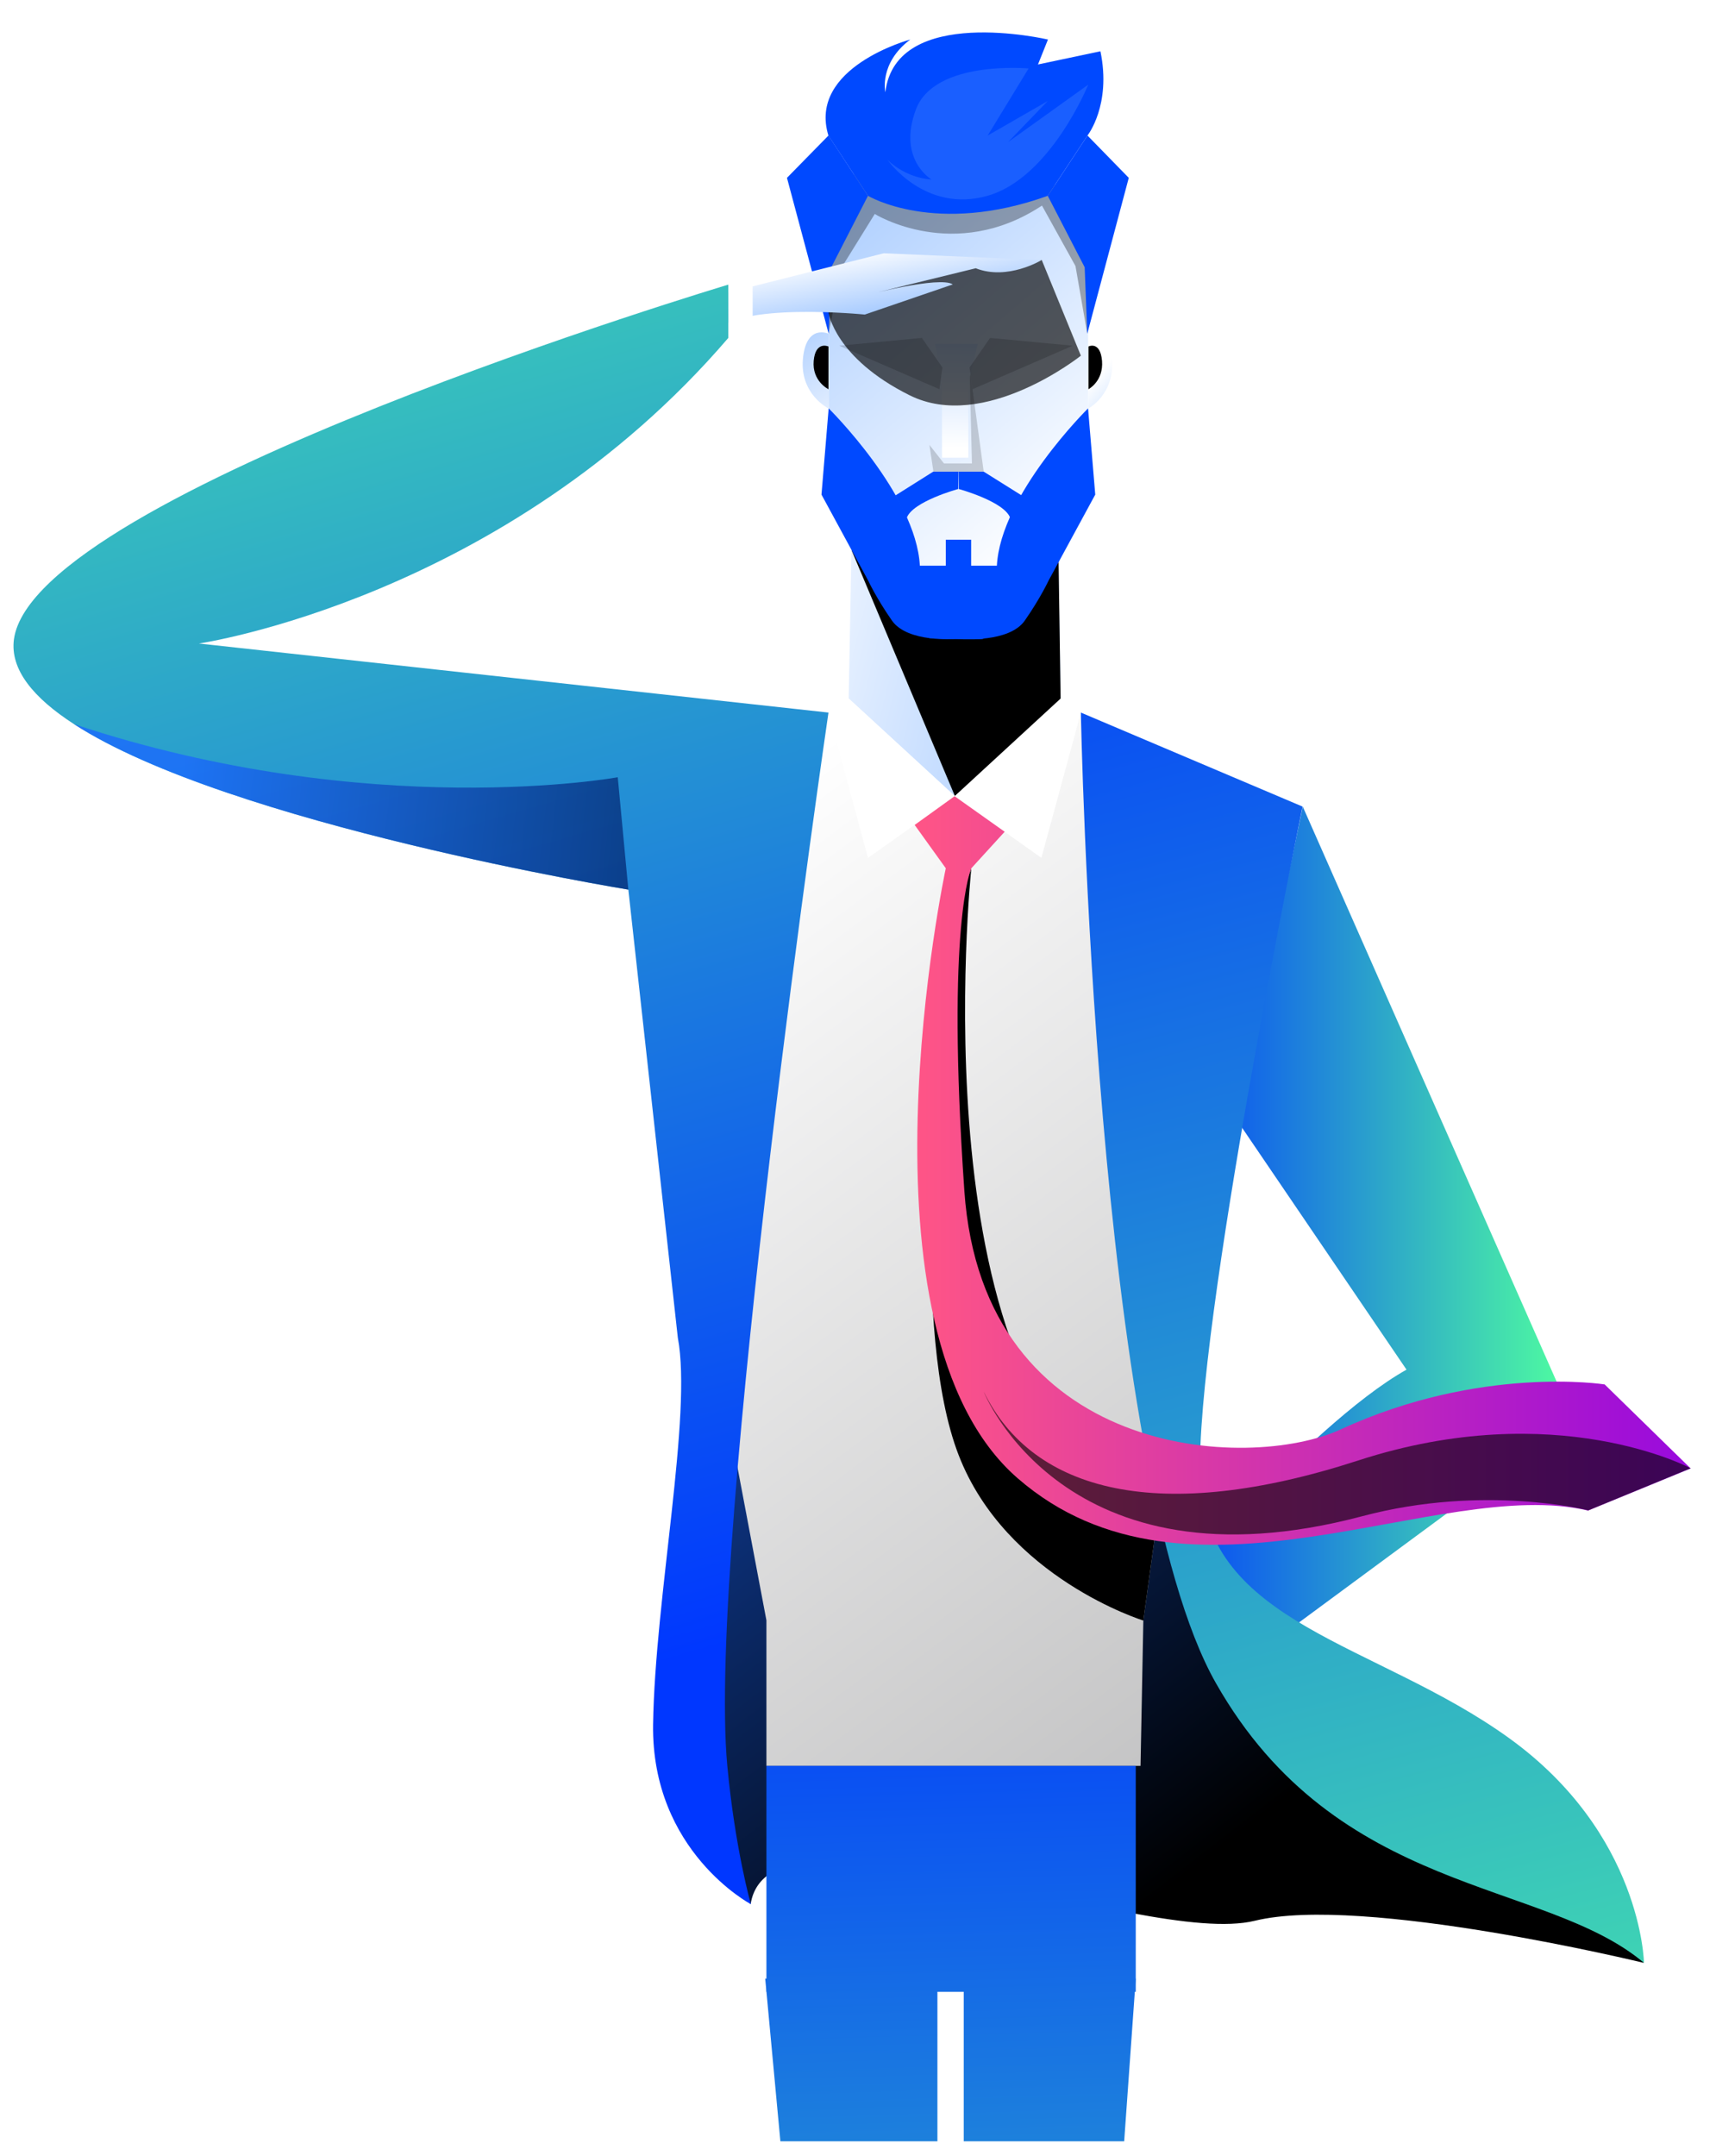 <?xml version="1.0" encoding="utf-8"?>
<!-- Generator: Adobe Illustrator 24.3.0, SVG Export Plug-In . SVG Version: 6.00 Build 0)  -->
<svg version="1.1" id="Layer_1" xmlns="http://www.w3.org/2000/svg" xmlns:xlink="http://www.w3.org/1999/xlink" x="0px" y="0px"
	 viewBox="0 0 860 1080" style="enable-background:new 0 0 860 1080;" xml:space="preserve">
<style type="text/css">
	.st0{fill:url(#SVGID_1_);}
	.st1{fill:url(#SVGID_2_);}
	.st2{fill:url(#SVGID_3_);}
	.st3{filter:url(#Adobe_OpacityMaskFilter);}
	.st4{filter:url(#Adobe_OpacityMaskFilter_1_);}
	.st5{mask:url(#SVGID_4_);fill:url(#SVGID_5_);}
	.st6{fill:url(#SVGID_6_);}
	.st7{fill:url(#SVGID_7_);}
	.st8{filter:url(#Adobe_OpacityMaskFilter_2_);}
	.st9{filter:url(#Adobe_OpacityMaskFilter_3_);}
	.st10{mask:url(#SVGID_8_);fill:url(#SVGID_9_);}
	.st11{opacity:0.32;fill:url(#SVGID_10_);}
	.st12{fill:url(#SVGID_11_);}
	.st13{filter:url(#Adobe_OpacityMaskFilter_4_);}
	.st14{filter:url(#Adobe_OpacityMaskFilter_5_);}
	.st15{mask:url(#SVGID_12_);fill:url(#SVGID_13_);}
	.st16{fill:url(#SVGID_14_);}
	.st17{fill:url(#SVGID_15_);}
	.st18{filter:url(#Adobe_OpacityMaskFilter_6_);}
	.st19{filter:url(#Adobe_OpacityMaskFilter_7_);}
	.st20{mask:url(#SVGID_16_);fill:url(#SVGID_17_);}
	.st21{fill:url(#SVGID_18_);}
	.st22{fill:#0049FF;}
	.st23{filter:url(#Adobe_OpacityMaskFilter_8_);}
	.st24{filter:url(#Adobe_OpacityMaskFilter_9_);}
	.st25{mask:url(#SVGID_19_);fill:url(#SVGID_20_);}
	.st26{opacity:0.17;fill:url(#SVGID_21_);}
	.st27{fill:url(#SVGID_22_);}
	.st28{fill:url(#SVGID_23_);}
	.st29{fill:url(#SVGID_24_);}
	.st30{filter:url(#Adobe_OpacityMaskFilter_10_);}
	.st31{filter:url(#Adobe_OpacityMaskFilter_11_);}
	.st32{mask:url(#SVGID_25_);fill:url(#SVGID_26_);}
	.st33{fill:url(#SVGID_27_);}
	.st34{opacity:0.39;fill:#4382FF;}
	.st35{fill:url(#SVGID_28_);}
	.st36{fill:url(#SVGID_29_);}
	.st37{fill:#FFFFFF;}
	.st38{filter:url(#Adobe_OpacityMaskFilter_12_);}
	.st39{filter:url(#Adobe_OpacityMaskFilter_13_);}
	.st40{mask:url(#SVGID_30_);fill:url(#SVGID_31_);}
	.st41{opacity:0.17;fill:url(#SVGID_32_);}
	.st42{filter:url(#Adobe_OpacityMaskFilter_14_);}
	.st43{filter:url(#Adobe_OpacityMaskFilter_15_);}
	.st44{mask:url(#SVGID_33_);fill:url(#SVGID_34_);}
	.st45{opacity:0.17;fill:url(#SVGID_35_);}
	.st46{fill:url(#SVGID_36_);}
	.st47{filter:url(#Adobe_OpacityMaskFilter_16_);}
	.st48{filter:url(#Adobe_OpacityMaskFilter_17_);}
	.st49{mask:url(#SVGID_37_);fill:url(#SVGID_38_);}
	.st50{opacity:0.65;fill:url(#SVGID_39_);}
	.st51{fill:url(#SVGID_40_);}
	.st52{fill:url(#SVGID_41_);}
	.st53{opacity:0.77;fill:url(#SVGID_42_);}
	.st54{filter:url(#Adobe_OpacityMaskFilter_18_);}
	.st55{filter:url(#Adobe_OpacityMaskFilter_19_);}
	.st56{mask:url(#SVGID_43_);fill:url(#SVGID_44_);}
	.st57{fill:url(#SVGID_45_);}
	.st58{fill:url(#SVGID_46_);}
	.st59{filter:url(#Adobe_OpacityMaskFilter_20_);}
	.st60{filter:url(#Adobe_OpacityMaskFilter_21_);}
	.st61{mask:url(#SVGID_47_);fill:url(#SVGID_48_);}
	.st62{opacity:0.61;fill:url(#SVGID_49_);}
</style>
<g>
	<linearGradient id="SVGID_1_" gradientUnits="userSpaceOnUse" x1="573.006" y1="634.038" x2="788.586" y2="634.038">
		<stop  offset="3.285260e-03" style="stop-color:#0037FF"/>
		<stop  offset="0.996" style="stop-color:#50FF9F"/>
	</linearGradient>
	<path class="st0" d="M652.9,404.1l135.7,307.3L581.8,863.9l-8.7-52.1c0,0,81.9-97.7,131.8-125.6l-85-125L652.9,404.1z"/>
	<linearGradient id="SVGID_2_" gradientUnits="userSpaceOnUse" x1="583.843" y1="947.106" x2="216.577" y2="472.108">
		<stop  offset="0" style="stop-color:#000000"/>
		<stop  offset="0.999" style="stop-color:#1A66FF"/>
	</linearGradient>
	<path class="st1" d="M823.8,983.4c0,0-141.1-34.3-194.9-21.1c-56.2,13.8-243.4-68.1-252.7-8.3c0,0-47.5-50.4-34.3-116.5
		c13.2-66.1,28.6-113.2,28.6-113.2s22.1-17.6,37.1-11.7c15,5.9,102.3,69,102.3,69l71.7-17.7C581.8,763.9,798.9,934,823.8,983.4z"/>
	<g>
		<linearGradient id="SVGID_3_" gradientUnits="userSpaceOnUse" x1="542.262" y1="346.295" x2="370.824" y2="304.317">
			<stop  offset="0" style="stop-color:#A9CCFF"/>
			<stop  offset="0.999" style="stop-color:#FFFFFF"/>
		</linearGradient>
		<polygon class="st2" points="478.6,278.7 427.1,255.6 424.3,405.1 478.6,413.2 532.5,409 530,255.6 		"/>
		<defs>
			<filter id="Adobe_OpacityMaskFilter" filterUnits="userSpaceOnUse" x="426.8" y="275.7" width="104.8" height="123.2">
				<feFlood  style="flood-color:white;flood-opacity:1" result="back"/>
				<feBlend  in="SourceGraphic" in2="back" mode="normal"/>
			</filter>
		</defs>
		<mask maskUnits="userSpaceOnUse" x="426.8" y="275.7" width="104.8" height="123.2" id="SVGID_4_">
			<g class="st3">
				<defs>
					<filter id="Adobe_OpacityMaskFilter_1_" filterUnits="userSpaceOnUse" x="426.8" y="275.7" width="104.8" height="123.2">
						<feFlood  style="flood-color:white;flood-opacity:1" result="back"/>
						<feBlend  in="SourceGraphic" in2="back" mode="normal"/>
					</filter>
				</defs>
				<mask maskUnits="userSpaceOnUse" x="426.8" y="275.7" width="104.8" height="123.2" id="SVGID_4_">
					<g class="st4">
					</g>
				</mask>
				<linearGradient id="SVGID_5_" gradientUnits="userSpaceOnUse" x1="470.781" y1="359.107" x2="502.611" y2="191.389">
					<stop  offset="0" style="stop-color:#000000"/>
					<stop  offset="1" style="stop-color:#FFFFFF"/>
				</linearGradient>
				<polygon class="st5" points="426.8,275.7 478.6,398.9 531.6,354.1 530.5,279.9 				"/>
			</g>
		</mask>
		<linearGradient id="SVGID_6_" gradientUnits="userSpaceOnUse" x1="470.781" y1="359.107" x2="502.611" y2="191.389">
			<stop  offset="0" style="stop-color:#000000"/>
			<stop  offset="1" style="stop-color:#000000"/>
		</linearGradient>
		<polygon class="st6" points="426.8,275.7 478.6,398.9 531.6,354.1 530.5,279.9 		"/>
		<g>
			<linearGradient id="SVGID_7_" gradientUnits="userSpaceOnUse" x1="411.838" y1="93.787" x2="548.46" y2="253.18">
				<stop  offset="0" style="stop-color:#A9CCFF"/>
				<stop  offset="0.999" style="stop-color:#FFFFFF"/>
			</linearGradient>
			<polygon class="st7" points="480.3,98.1 415.3,98.1 415.3,239.2 463.4,305.5 480.3,305.5 497.3,305.5 545.4,239.2 545.4,98.1 			
				"/>
			<defs>
				<filter id="Adobe_OpacityMaskFilter_2_" filterUnits="userSpaceOnUse" x="411.6" y="80.1" width="133.9" height="87">
					<feFlood  style="flood-color:white;flood-opacity:1" result="back"/>
					<feBlend  in="SourceGraphic" in2="back" mode="normal"/>
				</filter>
			</defs>
			<mask maskUnits="userSpaceOnUse" x="411.6" y="80.1" width="133.9" height="87" id="SVGID_8_">
				<g class="st8">
					<defs>
						<filter id="Adobe_OpacityMaskFilter_3_" filterUnits="userSpaceOnUse" x="411.6" y="80.1" width="133.9" height="87">
							<feFlood  style="flood-color:white;flood-opacity:1" result="back"/>
							<feBlend  in="SourceGraphic" in2="back" mode="normal"/>
						</filter>
					</defs>
					<mask maskUnits="userSpaceOnUse" x="411.6" y="80.1" width="133.9" height="87" id="SVGID_8_">
						<g class="st9">
						</g>
					</mask>
					<linearGradient id="SVGID_9_" gradientUnits="userSpaceOnUse" x1="415.883" y1="171.642" x2="562.023" y2="79.604">
						<stop  offset="0" style="stop-color:#000000"/>
						<stop  offset="1" style="stop-color:#FFFFFF"/>
					</linearGradient>
					<path class="st10" d="M415.3,167.2l6.3-32.9l16.8-27.1c0,0,39.9,24.8,83.8-4.2l16.8,30.3l5.9,33.9l0.6-39.8l-20.4-42.2
						c0,0-15.2-4.6-21.1-4.9c-5.9-0.3-76.4,6.6-76.1,7.2c0.4,0.5-16.3,42.7-16.3,42.7L415.3,167.2z"/>
				</g>
			</mask>
			<linearGradient id="SVGID_10_" gradientUnits="userSpaceOnUse" x1="415.883" y1="171.642" x2="562.023" y2="79.604">
				<stop  offset="0" style="stop-color:#000000"/>
				<stop  offset="1" style="stop-color:#000000"/>
			</linearGradient>
			<path class="st11" d="M415.3,167.2l6.3-32.9l16.8-27.1c0,0,39.9,24.8,83.8-4.2l16.8,30.3l5.9,33.9l0.6-39.8l-20.4-42.2
				c0,0-15.2-4.6-21.1-4.9c-5.9-0.3-76.4,6.6-76.1,7.2c0.4,0.5-16.3,42.7-16.3,42.7L415.3,167.2z"/>
			<g>
				<linearGradient id="SVGID_11_" gradientUnits="userSpaceOnUse" x1="395.886" y1="160.078" x2="437.754" y2="221.044">
					<stop  offset="0" style="stop-color:#A9CCFF"/>
					<stop  offset="0.999" style="stop-color:#FFFFFF"/>
				</linearGradient>
				<path class="st12" d="M415.3,192.4v-25.2c0,0-11.3-5.2-12.9,12.6s12.9,24.9,12.9,24.9V192.4z"/>
				<defs>
					<filter id="Adobe_OpacityMaskFilter_4_" filterUnits="userSpaceOnUse" x="407.8" y="173.2" width="7.5" height="21.8">
						<feFlood  style="flood-color:white;flood-opacity:1" result="back"/>
						<feBlend  in="SourceGraphic" in2="back" mode="normal"/>
					</filter>
				</defs>
				<mask maskUnits="userSpaceOnUse" x="407.8" y="173.2" width="7.5" height="21.8" id="SVGID_12_">
					<g class="st13">
						<defs>
							<filter id="Adobe_OpacityMaskFilter_5_" filterUnits="userSpaceOnUse" x="407.8" y="173.2" width="7.5" height="21.8">
								<feFlood  style="flood-color:white;flood-opacity:1" result="back"/>
								<feBlend  in="SourceGraphic" in2="back" mode="normal"/>
							</filter>
						</defs>
						<mask maskUnits="userSpaceOnUse" x="407.8" y="173.2" width="7.5" height="21.8" id="SVGID_12_">
							<g class="st14">
							</g>
						</mask>
						<linearGradient id="SVGID_13_" gradientUnits="userSpaceOnUse" x1="404.723" y1="181.967" x2="427.409" y2="186.958">
							<stop  offset="0" style="stop-color:#000000"/>
							<stop  offset="1" style="stop-color:#FFFFFF"/>
						</linearGradient>
						<path class="st15" d="M415.2,188v-14.4c0,0-6.5-3-7.4,7.2c-0.9,10.2,7.4,14.2,7.4,14.2V188z"/>
					</g>
				</mask>
				<linearGradient id="SVGID_14_" gradientUnits="userSpaceOnUse" x1="404.723" y1="181.967" x2="427.409" y2="186.958">
					<stop  offset="0" style="stop-color:#000000"/>
					<stop  offset="1" style="stop-color:#000000"/>
				</linearGradient>
				<path class="st16" d="M415.2,188v-14.4c0,0-6.5-3-7.4,7.2c-0.9,10.2,7.4,14.2,7.4,14.2V188z"/>
			</g>
			<g>
				<linearGradient id="SVGID_15_" gradientUnits="userSpaceOnUse" x1="576.525" y1="211.378" x2="550.082" y2="187.138">
					<stop  offset="0" style="stop-color:#A9CCFF"/>
					<stop  offset="0.999" style="stop-color:#FFFFFF"/>
				</linearGradient>
				<path class="st17" d="M545.4,192.4v-25.2c0,0,10.4-5.2,11.9,12.6c1.5,17.8-11.9,24.9-11.9,24.9V192.4z"/>
				<defs>
					<filter id="Adobe_OpacityMaskFilter_6_" filterUnits="userSpaceOnUse" x="545.5" y="173.2" width="6.9" height="21.8">
						<feFlood  style="flood-color:white;flood-opacity:1" result="back"/>
						<feBlend  in="SourceGraphic" in2="back" mode="normal"/>
					</filter>
				</defs>
				<mask maskUnits="userSpaceOnUse" x="545.5" y="173.2" width="6.9" height="21.8" id="SVGID_16_">
					<g class="st18">
						<defs>
							<filter id="Adobe_OpacityMaskFilter_7_" filterUnits="userSpaceOnUse" x="545.5" y="173.2" width="6.9" height="21.8">
								<feFlood  style="flood-color:white;flood-opacity:1" result="back"/>
								<feBlend  in="SourceGraphic" in2="back" mode="normal"/>
							</filter>
						</defs>
						<mask maskUnits="userSpaceOnUse" x="545.5" y="173.2" width="6.9" height="21.8" id="SVGID_16_">
							<g class="st19">
							</g>
						</mask>
						
							<linearGradient id="SVGID_17_" gradientUnits="userSpaceOnUse" x1="608.075" y1="182.106" x2="629.584" y2="186.838" gradientTransform="matrix(-1 0 0 1 1163.364 0)">
							<stop  offset="0" style="stop-color:#000000"/>
							<stop  offset="1" style="stop-color:#FFFFFF"/>
						</linearGradient>
						<path class="st20" d="M545.5,188v-14.4c0,0,5.9-3,6.8,7.2c0.8,10.2-6.8,14.2-6.8,14.2V188z"/>
					</g>
				</mask>
				
					<linearGradient id="SVGID_18_" gradientUnits="userSpaceOnUse" x1="608.075" y1="182.106" x2="629.584" y2="186.838" gradientTransform="matrix(-1 0 0 1 1163.364 0)">
					<stop  offset="0" style="stop-color:#000000"/>
					<stop  offset="1" style="stop-color:#000000"/>
				</linearGradient>
				<path class="st21" d="M545.5,188v-14.4c0,0,5.9-3,6.8,7.2c0.8,10.2-6.8,14.2-6.8,14.2V188z"/>
			</g>
			<polygon class="st22" points="415.3,167.2 394.4,89.1 415.2,67.9 435,98.1 416.6,133.9 			"/>
			<polygon class="st22" points="544.9,167.2 565.7,89.1 545,67.9 525.1,98.1 543.6,133.9 			"/>
			<path class="st22" d="M435,98.1c0,0,33.7,20.3,90.1,0L545,67.9c0,0,12.1-15.2,6.5-42.2l-31.3,6.6l5-12.5c0,0-76.2-17.8-81.5,26.4
				c0,0-3.3-14.5,12.5-26.4c0,0-51.6,13.9-41,48.2L435,98.1z"/>
		</g>
		<path class="st22" d="M415.3,204.6c0,0,43.8,43.2,45.7,78.8h17.6v36.7c0,0-23.8,2-31.6-9.2c-7.8-11.2-11.9-20-11.9-20l-23.4-43.1
			L415.3,204.6z"/>
		<path class="st22" d="M545.3,204.6c0,0-43.8,43.2-45.7,78.8H482v36.7c0,0,23.8,2,31.6-9.2c7.8-11.2,11.9-20,11.9-20l23.4-43.1
			L545.3,204.6z"/>
		<path class="st22" d="M465.8,319.7c0,0,16,0.9,26,0.5c10-0.3-6.9-36.8-6.9-36.8H474L465.8,319.7z"/>
		<path class="st22" d="M448.8,248.2l18.9-11.9h12.6l-0.1,8.7c0,0-22.8,6.2-25.8,14.5L448.8,248.2z"/>
		<path class="st22" d="M512,248.2L493,236.3h-12.6l0.1,8.7c0,0,22.8,6.2,25.8,14.5L512,248.2z"/>
		<defs>
			<filter id="Adobe_OpacityMaskFilter_8_" filterUnits="userSpaceOnUse" x="465.8" y="184.1" width="27.2" height="52.1">
				<feFlood  style="flood-color:white;flood-opacity:1" result="back"/>
				<feBlend  in="SourceGraphic" in2="back" mode="normal"/>
			</filter>
		</defs>
		<mask maskUnits="userSpaceOnUse" x="465.8" y="184.1" width="27.2" height="52.1" id="SVGID_19_">
			<g class="st23">
				<defs>
					<filter id="Adobe_OpacityMaskFilter_9_" filterUnits="userSpaceOnUse" x="465.8" y="184.1" width="27.2" height="52.1">
						<feFlood  style="flood-color:white;flood-opacity:1" result="back"/>
						<feBlend  in="SourceGraphic" in2="back" mode="normal"/>
					</filter>
				</defs>
				<mask maskUnits="userSpaceOnUse" x="465.8" y="184.1" width="27.2" height="52.1" id="SVGID_19_">
					<g class="st24">
					</g>
				</mask>
				<linearGradient id="SVGID_20_" gradientUnits="userSpaceOnUse" x1="478.988" y1="197.836" x2="479.925" y2="267.755">
					<stop  offset="0" style="stop-color:#000000"/>
					<stop  offset="1" style="stop-color:#FFFFFF"/>
				</linearGradient>
				<polygon class="st25" points="465.8,222.9 473.1,232.2 487.1,232.2 485.9,184.1 493,236.3 467.8,236.3 				"/>
			</g>
		</mask>
		<linearGradient id="SVGID_21_" gradientUnits="userSpaceOnUse" x1="478.988" y1="197.836" x2="479.925" y2="267.755">
			<stop  offset="0" style="stop-color:#000000"/>
			<stop  offset="1" style="stop-color:#000000"/>
		</linearGradient>
		<polygon class="st26" points="465.8,222.9 473.1,232.2 487.1,232.2 485.9,184.1 493,236.3 467.8,236.3 		"/>
	</g>
	<linearGradient id="SVGID_22_" gradientUnits="userSpaceOnUse" x1="336.577" y1="415.505" x2="732.365" y2="948.865">
		<stop  offset="1.566510e-02" style="stop-color:#FFFFFF"/>
		<stop  offset="1" style="stop-color:#B4B4B5"/>
	</linearGradient>
	<polygon class="st27" points="532.5,353.4 478.6,398.9 424.3,349 314.9,445.7 384.1,811.8 384.1,884.7 571.6,884.7 573,811.8 
		573,811.8 628.9,404.3 	"/>
	<linearGradient id="SVGID_23_" gradientUnits="userSpaceOnUse" x1="321.432" y1="442.952" x2="321.432" y2="442.952">
		<stop  offset="0" style="stop-color:#FF9700"/>
		<stop  offset="1" style="stop-color:#FFC543"/>
	</linearGradient>
	<path class="st28" d="M321.4,443"/>
	<linearGradient id="SVGID_24_" gradientUnits="userSpaceOnUse" x1="472.446" y1="784.488" x2="493.611" y2="1571.832">
		<stop  offset="3.285260e-03" style="stop-color:#0037FF"/>
		<stop  offset="0.996" style="stop-color:#50FF9F"/>
	</linearGradient>
	<rect x="384.1" y="884.7" class="st29" width="185.1" height="113.2"/>
	<defs>
		<filter id="Adobe_OpacityMaskFilter_10_" filterUnits="userSpaceOnUse" x="468.6" y="172.3" width="21.4" height="57">
			<feFlood  style="flood-color:white;flood-opacity:1" result="back"/>
			<feBlend  in="SourceGraphic" in2="back" mode="normal"/>
		</filter>
	</defs>
	<mask maskUnits="userSpaceOnUse" x="468.6" y="172.3" width="21.4" height="57" id="SVGID_25_">
		<g class="st30">
			<defs>
				<filter id="Adobe_OpacityMaskFilter_11_" filterUnits="userSpaceOnUse" x="468.6" y="172.3" width="21.4" height="57">
					<feFlood  style="flood-color:white;flood-opacity:1" result="back"/>
					<feBlend  in="SourceGraphic" in2="back" mode="normal"/>
				</filter>
			</defs>
			<mask maskUnits="userSpaceOnUse" x="468.6" y="172.3" width="21.4" height="57" id="SVGID_25_">
				<g class="st31">
				</g>
			</mask>
			<linearGradient id="SVGID_26_" gradientUnits="userSpaceOnUse" x1="479.915" y1="145.853" x2="478.151" y2="224.517">
				<stop  offset="0" style="stop-color:#000000"/>
				<stop  offset="0.999" style="stop-color:#FFFFFF"/>
			</linearGradient>
			<polygon class="st32" points="468.6,172.3 472.1,192 472.1,229.3 485.3,229.3 485.3,192 490,172.3 			"/>
		</g>
	</mask>
	<linearGradient id="SVGID_27_" gradientUnits="userSpaceOnUse" x1="479.915" y1="145.853" x2="478.151" y2="224.517">
		<stop  offset="0" style="stop-color:#A9CCFF"/>
		<stop  offset="0.999" style="stop-color:#FFFFFF"/>
	</linearGradient>
	<polygon class="st33" points="468.6,172.3 472.1,192 472.1,229.3 485.3,229.3 485.3,192 490,172.3 	"/>
	<path class="st34" d="M444.8,80.1c0,0,18.7,26.9,50.1,18c31.5-8.9,50.5-55.7,50.5-55.7l-40.2,28.8l19.9-20.6L495,67.9l20.5-33.6
		c0,0-47.2-4.4-56.5,20.6s7.8,35,7.8,35S455,89.8,444.8,80.1z"/>
	<linearGradient id="SVGID_28_" gradientUnits="userSpaceOnUse" x1="421.147" y1="785.867" x2="442.312" y2="1573.211">
		<stop  offset="3.285260e-03" style="stop-color:#0037FF"/>
		<stop  offset="0.996" style="stop-color:#50FF9F"/>
	</linearGradient>
	<polygon class="st35" points="469.8,1072.8 391.1,1072.8 383.5,991.3 469.8,991.3 	"/>
	<linearGradient id="SVGID_29_" gradientUnits="userSpaceOnUse" x1="519.413" y1="783.226" x2="540.578" y2="1570.57">
		<stop  offset="3.285260e-03" style="stop-color:#0037FF"/>
		<stop  offset="0.996" style="stop-color:#50FF9F"/>
	</linearGradient>
	<polygon class="st36" points="563.4,1072.8 483,1072.8 483,991.3 569.2,991.3 	"/>
	<rect x="474" y="270.4" class="st22" width="12.7" height="16.7"/>
	<polygon class="st37" points="478.6,398.9 435,429.8 415.3,357 424.3,349 	"/>
	<polygon class="st37" points="478.4,398.9 521.9,429.8 541.7,357 532.6,349 	"/>
	<defs>
		<filter id="Adobe_OpacityMaskFilter_12_" filterUnits="userSpaceOnUse" x="485.9" y="169.3" width="51.7" height="25.7">
			<feFlood  style="flood-color:white;flood-opacity:1" result="back"/>
			<feBlend  in="SourceGraphic" in2="back" mode="normal"/>
		</filter>
	</defs>
	<mask maskUnits="userSpaceOnUse" x="485.9" y="169.3" width="51.7" height="25.7" id="SVGID_30_">
		<g class="st38">
			<defs>
				<filter id="Adobe_OpacityMaskFilter_13_" filterUnits="userSpaceOnUse" x="485.9" y="169.3" width="51.7" height="25.7">
					<feFlood  style="flood-color:white;flood-opacity:1" result="back"/>
					<feBlend  in="SourceGraphic" in2="back" mode="normal"/>
				</filter>
			</defs>
			<mask maskUnits="userSpaceOnUse" x="485.9" y="169.3" width="51.7" height="25.7" id="SVGID_30_">
				<g class="st39">
				</g>
			</mask>
			<linearGradient id="SVGID_31_" gradientUnits="userSpaceOnUse" x1="513.253" y1="185.939" x2="492.931" y2="136.97">
				<stop  offset="0" style="stop-color:#000000"/>
				<stop  offset="1" style="stop-color:#FFFFFF"/>
			</linearGradient>
			<polygon class="st40" points="485.9,184.1 496.2,169.3 537.6,173.2 487.4,195 			"/>
		</g>
	</mask>
	<linearGradient id="SVGID_32_" gradientUnits="userSpaceOnUse" x1="513.253" y1="185.939" x2="492.931" y2="136.97">
		<stop  offset="0" style="stop-color:#000000"/>
		<stop  offset="1" style="stop-color:#000000"/>
	</linearGradient>
	<polygon class="st41" points="485.9,184.1 496.2,169.3 537.6,173.2 487.4,195 	"/>
	<defs>
		<filter id="Adobe_OpacityMaskFilter_14_" filterUnits="userSpaceOnUse" x="420.6" y="169.3" width="51.7" height="25.7">
			<feFlood  style="flood-color:white;flood-opacity:1" result="back"/>
			<feBlend  in="SourceGraphic" in2="back" mode="normal"/>
		</filter>
	</defs>
	<mask maskUnits="userSpaceOnUse" x="420.6" y="169.3" width="51.7" height="25.7" id="SVGID_33_">
		<g class="st42">
			<defs>
				<filter id="Adobe_OpacityMaskFilter_15_" filterUnits="userSpaceOnUse" x="420.6" y="169.3" width="51.7" height="25.7">
					<feFlood  style="flood-color:white;flood-opacity:1" result="back"/>
					<feBlend  in="SourceGraphic" in2="back" mode="normal"/>
				</filter>
			</defs>
			<mask maskUnits="userSpaceOnUse" x="420.6" y="169.3" width="51.7" height="25.7" id="SVGID_33_">
				<g class="st43">
				</g>
			</mask>
			
				<linearGradient id="SVGID_34_" gradientUnits="userSpaceOnUse" x1="-1940.446" y1="185.939" x2="-1960.768" y2="136.97" gradientTransform="matrix(-1 0 0 1 -1495.494 0)">
				<stop  offset="0" style="stop-color:#000000"/>
				<stop  offset="1" style="stop-color:#FFFFFF"/>
			</linearGradient>
			<polygon class="st44" points="472.3,184.1 462,169.3 420.6,173.2 470.8,195 			"/>
		</g>
	</mask>
	
		<linearGradient id="SVGID_35_" gradientUnits="userSpaceOnUse" x1="-1940.446" y1="185.939" x2="-1960.768" y2="136.97" gradientTransform="matrix(-1 0 0 1 -1495.494 0)">
		<stop  offset="0" style="stop-color:#000000"/>
		<stop  offset="1" style="stop-color:#000000"/>
	</linearGradient>
	<polygon class="st45" points="472.3,184.1 462,169.3 420.6,173.2 470.8,195 	"/>
	<linearGradient id="SVGID_36_" gradientUnits="userSpaceOnUse" x1="530.315" y1="219.367" x2="799.113" y2="1233.179">
		<stop  offset="3.285260e-03" style="stop-color:#0037FF"/>
		<stop  offset="0.996" style="stop-color:#50FF9F"/>
	</linearGradient>
	<path class="st46" d="M541.7,357c0,0,6.9,379.6,67.7,486.3c60.7,106.8,164.5,97.9,214.5,140.1c0,0-1-64.6-67.6-112.6
		S604.5,814,601.5,740.5c-2.9-73.5,51.3-336.4,51.3-336.4L541.7,357z"/>
	<defs>
		<filter id="Adobe_OpacityMaskFilter_16_" filterUnits="userSpaceOnUse" x="415.3" y="130.3" width="126.5" height="72.9">
			<feFlood  style="flood-color:white;flood-opacity:1" result="back"/>
			<feBlend  in="SourceGraphic" in2="back" mode="normal"/>
		</filter>
	</defs>
	<mask maskUnits="userSpaceOnUse" x="415.3" y="130.3" width="126.5" height="72.9" id="SVGID_37_">
		<g class="st47">
			<defs>
				<filter id="Adobe_OpacityMaskFilter_17_" filterUnits="userSpaceOnUse" x="415.3" y="130.3" width="126.5" height="72.9">
					<feFlood  style="flood-color:white;flood-opacity:1" result="back"/>
					<feBlend  in="SourceGraphic" in2="back" mode="normal"/>
				</filter>
			</defs>
			<mask maskUnits="userSpaceOnUse" x="415.3" y="130.3" width="126.5" height="72.9" id="SVGID_37_">
				<g class="st48">
				</g>
			</mask>
			<linearGradient id="SVGID_38_" gradientUnits="userSpaceOnUse" x1="478.072" y1="166.609" x2="449.852" y2="84.77">
				<stop  offset="0" style="stop-color:#000000"/>
				<stop  offset="1" style="stop-color:#FFFFFF"/>
			</linearGradient>
			<path class="st49" d="M522.1,130.3l19.6,47.9c0,0-48.4,38.6-85.9,19.8c-37.5-18.7-40.6-41.5-40.6-41.5l25.5-22.4L522.1,130.3z"/>
		</g>
	</mask>
	<linearGradient id="SVGID_39_" gradientUnits="userSpaceOnUse" x1="478.072" y1="166.609" x2="449.852" y2="84.77">
		<stop  offset="0" style="stop-color:#000000"/>
		<stop  offset="1" style="stop-color:#000000"/>
	</linearGradient>
	<path class="st50" d="M522.1,130.3l19.6,47.9c0,0-48.4,38.6-85.9,19.8c-37.5-18.7-40.6-41.5-40.6-41.5l25.5-22.4L522.1,130.3z"/>
	<linearGradient id="SVGID_40_" gradientUnits="userSpaceOnUse" x1="441.245" y1="155.758" x2="435.736" y2="123.439">
		<stop  offset="0" style="stop-color:#A9CCFF"/>
		<stop  offset="0.999" style="stop-color:#FFFFFF"/>
	</linearGradient>
	<path class="st51" d="M355.7,148.9l87.2-22l79.1,3.4c0,0-17,10.4-33,4.1l-56,13.7c0,0,38.1-10,44.5-5.6l-44.1,15.1
		c0,0-65.3-6.6-75.5,9.5L355.7,148.9z"/>
	<linearGradient id="SVGID_41_" gradientUnits="userSpaceOnUse" x1="357.631" y1="829.798" x2="88.832" y2="-101.471">
		<stop  offset="3.285260e-03" style="stop-color:#0037FF"/>
		<stop  offset="0.996" style="stop-color:#50FF9F"/>
	</linearGradient>
	<path class="st52" d="M364.5,884.7c3.9,41.6,11.8,69.3,11.8,69.3s-49.9-26.4-49-90.1c1-63.7,19.7-155,12.4-193.7l-24.8-224.5
		c0,0-200.1-32.6-277.8-82.9h0c-20.3-13.1-32.2-27.4-30.1-42.6c10.3-73.6,358-177.6,358-177.6v26.7C252.9,300,99.7,322.4,99.7,322.4
		L415.2,357C415.2,357,354.1,773.6,364.5,884.7z"/>
	<polygon class="st37" points="365.1,142.6 365.1,169.3 377.2,166.8 377.2,139.7 	"/>
	<linearGradient id="SVGID_42_" gradientUnits="userSpaceOnUse" x1="366.233" y1="423.534" x2="91.029" y2="393.173">
		<stop  offset="0" style="stop-color:#001D56"/>
		<stop  offset="0.999" style="stop-color:#1A66FF"/>
	</linearGradient>
	<path class="st53" d="M314.9,445.7c0,0-200.1-32.6-277.8-82.9c148.6,49.3,272.5,26.6,272.5,26.6L314.9,445.7z"/>
	<defs>
		<filter id="Adobe_OpacityMaskFilter_18_" filterUnits="userSpaceOnUse" x="466.4" y="435" width="112.1" height="376.8">
			<feFlood  style="flood-color:white;flood-opacity:1" result="back"/>
			<feBlend  in="SourceGraphic" in2="back" mode="normal"/>
		</filter>
	</defs>
	<mask maskUnits="userSpaceOnUse" x="466.4" y="435" width="112.1" height="376.8" id="SVGID_43_">
		<g class="st54">
			<defs>
				<filter id="Adobe_OpacityMaskFilter_19_" filterUnits="userSpaceOnUse" x="466.4" y="435" width="112.1" height="376.8">
					<feFlood  style="flood-color:white;flood-opacity:1" result="back"/>
					<feBlend  in="SourceGraphic" in2="back" mode="normal"/>
				</filter>
			</defs>
			<mask maskUnits="userSpaceOnUse" x="466.4" y="435" width="112.1" height="376.8" id="SVGID_43_">
				<g class="st55">
				</g>
			</mask>
			<linearGradient id="SVGID_44_" gradientUnits="userSpaceOnUse" x1="460.832" y1="600.789" x2="966.188" y2="766.302">
				<stop  offset="0" style="stop-color:#000000"/>
				<stop  offset="1" style="stop-color:#FFFFFF"/>
			</linearGradient>
			<path class="st56" d="M486.8,435c0,0-28.5,269.3,86.2,319.3l5.5,17.5l-5.5,40.1c0,0-68.8-21.3-92.6-83
				c-23.8-61.7-10.9-189.2-6.4-259.5L486.8,435z"/>
		</g>
	</mask>
	<linearGradient id="SVGID_45_" gradientUnits="userSpaceOnUse" x1="460.832" y1="600.789" x2="966.188" y2="766.302">
		<stop  offset="0" style="stop-color:#000000"/>
		<stop  offset="1" style="stop-color:#000000"/>
	</linearGradient>
	<path class="st57" d="M486.8,435c0,0-28.5,269.3,86.2,319.3l5.5,17.5l-5.5,40.1c0,0-68.8-21.3-92.6-83
		c-23.8-61.7-10.9-189.2-6.4-259.5L486.8,435z"/>
	<linearGradient id="SVGID_46_" gradientUnits="userSpaceOnUse" x1="458.377" y1="586.396" x2="847.349" y2="586.396">
		<stop  offset="0" style="stop-color:#FF5586"/>
		<stop  offset="0.994" style="stop-color:#990ADD"/>
	</linearGradient>
	<path class="st58" d="M478.4,398.9l-20,14.4L474,435c0,0-49.6,231.1,36,305.6c85.6,74.4,210.5-1.5,285.9,16.2l51.4-21.1l-43.1-42.1
		c0,0-62.2-9.8-132.2,22.5c-46.1,21.3-179.4,15-188.7-119.5C474,462.2,486.8,435,486.8,435l16.7-18.3L478.4,398.9z"/>
	<defs>
		<filter id="Adobe_OpacityMaskFilter_20_" filterUnits="userSpaceOnUse" x="493" y="697.2" width="354.3" height="71.6">
			<feFlood  style="flood-color:white;flood-opacity:1" result="back"/>
			<feBlend  in="SourceGraphic" in2="back" mode="normal"/>
		</filter>
	</defs>
	<mask maskUnits="userSpaceOnUse" x="493" y="697.2" width="354.3" height="71.6" id="SVGID_47_">
		<g class="st59">
			<defs>
				<filter id="Adobe_OpacityMaskFilter_21_" filterUnits="userSpaceOnUse" x="493" y="697.2" width="354.3" height="71.6">
					<feFlood  style="flood-color:white;flood-opacity:1" result="back"/>
					<feBlend  in="SourceGraphic" in2="back" mode="normal"/>
				</filter>
			</defs>
			<mask maskUnits="userSpaceOnUse" x="493" y="697.2" width="354.3" height="71.6" id="SVGID_47_">
				<g class="st60">
				</g>
			</mask>
			<linearGradient id="SVGID_48_" gradientUnits="userSpaceOnUse" x1="565.694" y1="707.498" x2="1519.115" y2="975.602">
				<stop  offset="0" style="stop-color:#000000"/>
				<stop  offset="1" style="stop-color:#FFFFFF"/>
			</linearGradient>
			<path class="st61" d="M847.3,735.6c0,0-67.5-36.1-166.6-3.9S517.7,747.9,493,697.2c0,0,40.2,102.1,189.8,62.4
				c61-16.2,113.2-2.9,113.2-2.9L847.3,735.6z"/>
		</g>
	</mask>
	<linearGradient id="SVGID_49_" gradientUnits="userSpaceOnUse" x1="565.694" y1="707.498" x2="1519.115" y2="975.602">
		<stop  offset="0" style="stop-color:#000000"/>
		<stop  offset="1" style="stop-color:#000000"/>
	</linearGradient>
	<path class="st62" d="M847.3,735.6c0,0-67.5-36.1-166.6-3.9S517.7,747.9,493,697.2c0,0,40.2,102.1,189.8,62.4
		c61-16.2,113.2-2.9,113.2-2.9L847.3,735.6z"/>
</g>
</svg>
